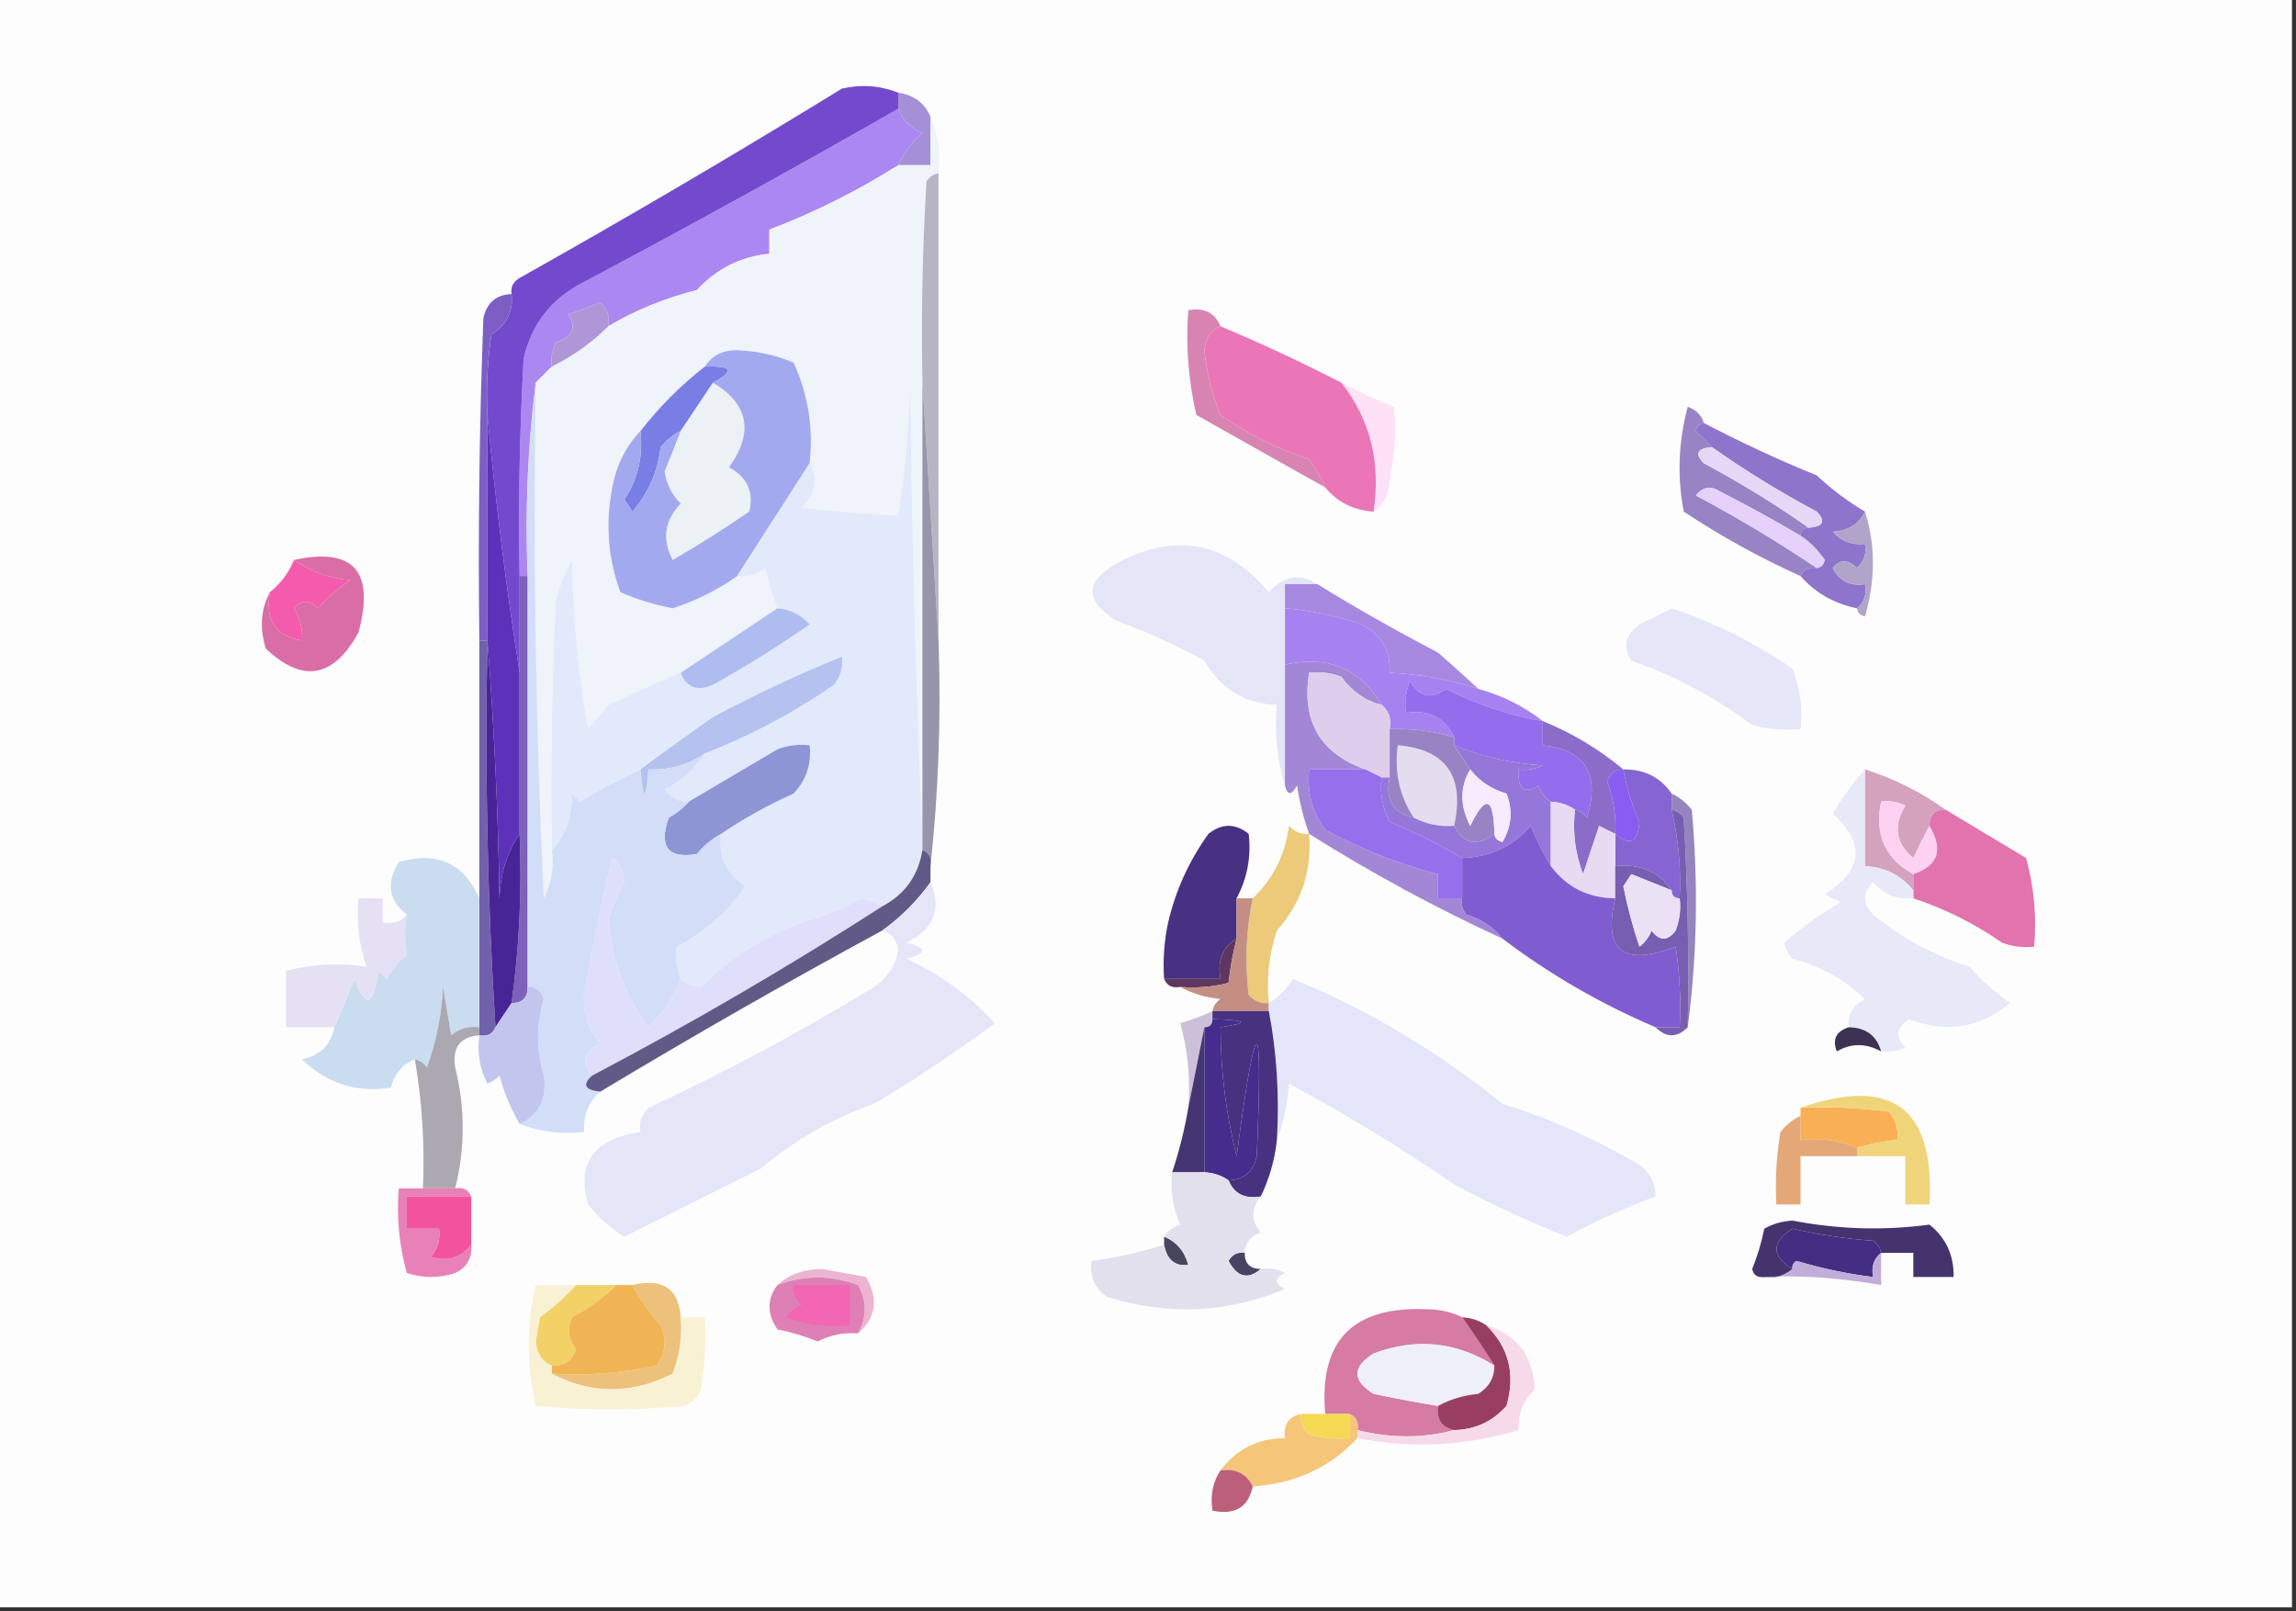 <?xml version="1.0" encoding="UTF-8"?>
<!DOCTYPE svg PUBLIC "-//W3C//DTD SVG 1.1//EN" "http://www.w3.org/Graphics/SVG/1.1/DTD/svg11.dtd">
<svg xmlns="http://www.w3.org/2000/svg" version="1.1" width="285px" height="200px" style="shape-rendering:geometricPrecision; text-rendering:geometricPrecision; image-rendering:optimizeQuality; fill-rule:evenodd; clip-rule:evenodd" xmlns:xlink="http://www.w3.org/1999/xlink">
<rect width="100%" height="100%" fill="#333333" stroke="none"/>
<g><path style="opacity:1" fill="#fdfdfd" d="M -0.5,-0.5 C 94.5,-0.5 189.5,-0.5 284.5,-0.5C 284.5,66.167 284.5,132.833 284.5,199.5C 189.5,199.5 94.5,199.5 -0.5,199.5C -0.5,132.833 -0.5,66.167 -0.5,-0.5 Z"/></g>
<g><path style="opacity:1" fill="#a490d6" d="M 111.5,11.5 C 113.455,11.799 114.789,12.799 115.5,14.5C 115.5,16.5 115.5,18.5 115.5,20.5C 114.167,20.5 112.833,20.5 111.5,20.5C 112.174,18.976 113.174,17.642 114.5,16.5C 113.007,15.859 112.007,14.859 111.5,13.5C 111.5,12.833 111.5,12.167 111.5,11.5 Z"/></g>
<g><path style="opacity:1" fill="#ab87f2" d="M 111.5,13.5 C 112.007,14.859 113.007,15.859 114.5,16.5C 113.174,17.642 112.174,18.976 111.5,20.5C 106.442,23.696 101.109,26.362 95.5,28.5C 95.5,29.5 95.5,30.5 95.5,31.5C 91.979,31.83 88.979,33.33 86.5,36C 82.485,37.019 78.818,38.519 75.5,40.5C 75.719,39.325 75.386,38.325 74.5,37.5C 73.205,38.098 71.872,38.598 70.5,39C 71.622,40.613 71.122,41.78 69,42.5C 68.517,43.448 68.35,44.448 68.5,45.5C 67.833,46.167 67.167,46.833 66.5,47.5C 65.508,55.316 65.174,63.316 65.5,71.5C 65.167,71.5 64.833,71.5 64.5,71.5C 64.334,62.494 64.5,53.494 65,44.5C 66.01,40.157 68.51,36.99 72.5,35C 85.635,28.02 98.635,20.853 111.5,13.5 Z"/></g>
<g><path style="opacity:1" fill="#734acd" d="M 111.5,11.5 C 111.5,12.167 111.5,12.833 111.5,13.5C 98.635,20.853 85.635,28.02 72.5,35C 68.51,36.99 66.01,40.157 65,44.5C 64.5,53.494 64.334,62.494 64.5,71.5C 64.5,75.5 64.5,79.5 64.5,83.5C 62.836,72.886 61.503,62.22 60.5,51.5C 60.335,48.15 60.502,44.817 61,41.5C 62.883,40.347 63.716,38.681 63.5,36.5C 63.369,35.624 63.703,34.957 64.5,34.5C 78.03,26.905 91.363,19.072 104.5,11C 106.885,10.444 109.218,10.61 111.5,11.5 Z"/></g>
<g><path style="opacity:1" fill="#eff3fa" d="M 115.5,14.5 C 116.468,16.607 116.802,18.941 116.5,21.5C 115.883,21.611 115.383,21.944 115,22.5C 114.5,30.827 114.334,39.16 114.5,47.5C 114.5,66.167 114.5,84.833 114.5,103.5C 113.668,85.004 113.168,66.338 113,47.5C 112.809,53.083 112.309,58.583 111.5,64C 107.569,63.808 103.569,63.475 99.5,63C 101.291,61.21 101.625,59.377 100.5,57.5C 100.979,53.089 100.312,48.922 98.5,45C 96.419,44.131 94.253,43.631 92,43.5C 89.992,43.307 88.492,43.974 87.5,45.5C 84.575,47.758 81.909,50.425 79.5,53.5C 77.689,55.385 76.522,57.719 76,60.5C 75.133,64.956 75.466,69.289 77,73.5C 79.068,74.394 81.235,75.06 83.5,75.5C 86.423,74.552 89.089,73.219 91.5,71.5C 92.822,71.67 93.989,71.337 95,70.5C 95.352,72.248 95.852,73.914 96.5,75.5C 92.463,78.18 88.463,80.847 84.5,83.5C 81.54,84.759 78.54,86.093 75.5,87.5C 74.667,88.5 73.833,89.5 73,90.5C 71.781,83.579 71.115,76.579 71,69.5C 70.138,71.087 69.471,72.754 69,74.5C 68.5,84.828 68.334,95.161 68.5,105.5C 68.799,107.604 68.466,109.604 67.5,111.5C 66.5,90.177 66.167,68.844 66.5,47.5C 67.167,46.833 67.833,46.167 68.5,45.5C 71.135,44.189 73.469,42.522 75.5,40.5C 78.818,38.519 82.485,37.019 86.5,36C 88.979,33.33 91.979,31.83 95.5,31.5C 95.5,30.5 95.5,29.5 95.5,28.5C 101.109,26.362 106.442,23.696 111.5,20.5C 112.833,20.5 114.167,20.5 115.5,20.5C 115.5,18.5 115.5,16.5 115.5,14.5 Z"/></g>
<g><path style="opacity:1" fill="#af97d7" d="M 75.5,40.5 C 73.469,42.522 71.135,44.189 68.5,45.5C 68.35,44.448 68.517,43.448 69,42.5C 71.122,41.78 71.622,40.613 70.5,39C 71.872,38.598 73.205,38.098 74.5,37.5C 75.386,38.325 75.719,39.325 75.5,40.5 Z"/></g>
<g><path style="opacity:1" fill="#d884b3" d="M 151.5,40.5 C 150.307,40.97 149.64,41.97 149.5,43.5C 149.786,46.267 150.453,48.934 151.5,51.5C 154.888,53.861 158.554,55.694 162.5,57C 163.305,58.113 163.972,59.279 164.5,60.5C 159.181,57.523 153.847,54.523 148.5,51.5C 147.508,47.217 147.174,42.884 147.5,38.5C 149.483,38.157 150.817,38.824 151.5,40.5 Z"/></g>
<g><path style="opacity:1" fill="#797ee5" d="M 87.5,45.5 C 90.925,45.367 91.258,46.033 88.5,47.5C 87.193,49.46 85.86,51.46 84.5,53.5C 83.542,53.953 82.708,54.62 82,55.5C 81.647,58.538 80.48,61.205 78.5,63.5C 78.167,63 77.833,62.5 77.5,62C 79.177,59.453 79.844,56.62 79.5,53.5C 81.909,50.425 84.575,47.758 87.5,45.5 Z"/></g>
<g><path style="opacity:1" fill="#fde1f6" d="M 166.5,47.5 C 168.583,48.588 170.749,49.588 173,50.5C 173.305,53.497 173.138,56.497 172.5,59.5C 172.415,61.333 171.748,62.666 170.5,63.5C 171.424,57.379 170.09,52.045 166.5,47.5 Z"/></g>
<g><path style="opacity:1" fill="#eb76b7" d="M 151.5,40.5 C 156.632,42.65 161.632,44.983 166.5,47.5C 170.09,52.045 171.424,57.379 170.5,63.5C 168.03,63.346 166.03,62.346 164.5,60.5C 163.972,59.279 163.305,58.113 162.5,57C 158.554,55.694 154.888,53.861 151.5,51.5C 150.453,48.934 149.786,46.267 149.5,43.5C 149.64,41.97 150.307,40.97 151.5,40.5 Z"/></g>
<g><path style="opacity:1" fill="#ecf1f5" d="M 88.5,47.5 C 92.928,50.143 93.595,53.643 90.5,58C 92.763,59.242 93.597,61.076 93,63.5C 89.918,65.625 86.751,67.625 83.5,69.5C 82.147,66.933 82.48,64.599 84.5,62.5C 83.389,61.389 82.722,60.055 82.5,58.5C 83.187,56.823 83.853,55.156 84.5,53.5C 85.86,51.46 87.193,49.46 88.5,47.5 Z"/></g>
<g><path style="opacity:1" fill="#7d5ec4" d="M 63.5,36.5 C 63.716,38.681 62.883,40.347 61,41.5C 60.502,44.817 60.335,48.15 60.5,51.5C 60.5,60.833 60.5,70.167 60.5,79.5C 60.167,79.5 59.833,79.5 59.5,79.5C 59.333,66.162 59.5,52.829 60,39.5C 60.422,37.574 61.589,36.574 63.5,36.5 Z"/></g>
<g><path style="opacity:1" fill="#9883c4" d="M 211.5,52.5 C 210.957,52.56 210.624,52.893 210.5,53.5C 211.243,54.182 211.909,54.849 212.5,55.5C 210.663,55.639 210.33,56.306 211.5,57.5C 216.065,59.941 220.398,62.608 224.5,65.5C 223.833,65.5 223.5,65.833 223.5,66.5C 220.274,64.581 216.94,62.748 213.5,61C 212.365,60.251 211.365,60.417 210.5,61.5C 215.72,64.271 220.72,67.271 225.5,70.5C 224.508,70.328 223.842,70.662 223.5,71.5C 218.448,69.224 213.615,66.558 209,63.5C 208.172,59.129 208.339,54.795 209.5,50.5C 210.522,50.855 211.189,51.522 211.5,52.5 Z"/></g>
<g><path style="opacity:1" fill="#8e75cb" d="M 211.5,52.5 C 216.06,54.892 220.726,57.059 225.5,59C 227.389,60.764 229.389,62.264 231.5,63.5C 230.77,65.045 229.437,65.878 227.5,66C 228.563,67.188 229.897,67.688 231.5,67.5C 231.719,68.675 231.386,69.675 230.5,70.5C 229.391,69.41 228.391,69.41 227.5,70.5C 228.32,72.111 229.654,72.778 231.5,72.5C 231.737,73.791 231.404,74.791 230.5,75.5C 227.669,74.921 225.336,73.588 223.5,71.5C 223.842,70.662 224.508,70.328 225.5,70.5C 226.043,70.44 226.376,70.107 226.5,69.5C 225.66,68.265 224.66,67.265 223.5,66.5C 223.5,65.833 223.833,65.5 224.5,65.5C 226.337,65.361 226.67,64.694 225.5,63.5C 220.935,61.059 216.602,58.392 212.5,55.5C 211.909,54.849 211.243,54.182 210.5,53.5C 210.624,52.893 210.957,52.56 211.5,52.5 Z"/></g>
<g><path style="opacity:1" fill="#e7d7f6" d="M 212.5,55.5 C 216.602,58.392 220.935,61.059 225.5,63.5C 226.67,64.694 226.337,65.361 224.5,65.5C 220.398,62.608 216.065,59.941 211.5,57.5C 210.33,56.306 210.663,55.639 212.5,55.5 Z"/></g>
<g><path style="opacity:1" fill="#b7b5c4" d="M 116.5,21.5 C 116.5,40.833 116.5,60.167 116.5,79.5C 115.833,68.833 115.167,58.167 114.5,47.5C 114.334,39.16 114.5,30.827 115,22.5C 115.383,21.944 115.883,21.611 116.5,21.5 Z"/></g>
<g><path style="opacity:1" fill="#e5d1f9" d="M 223.5,66.5 C 224.66,67.265 225.66,68.265 226.5,69.5C 226.376,70.107 226.043,70.44 225.5,70.5C 220.72,67.271 215.72,64.271 210.5,61.5C 211.365,60.417 212.365,60.251 213.5,61C 216.94,62.748 220.274,64.581 223.5,66.5 Z"/></g>
<g><path style="opacity:1" fill="#e4e6f7" d="M 163.5,72.5 C 162.167,72.5 160.833,72.5 159.5,72.5C 159.5,73.5 159.5,74.5 159.5,75.5C 159.5,77.833 159.5,80.167 159.5,82.5C 159.5,87.5 159.5,92.5 159.5,97.5C 158.521,94.375 158.187,91.042 158.5,87.5C 154.496,87.331 151.496,85.498 149.5,82C 145.983,80.076 142.316,78.409 138.5,77C 134.664,74.546 134.664,72.212 138.5,70C 145.805,65.995 152.138,67.162 157.5,73.5C 159.387,71.448 161.387,71.114 163.5,72.5 Z"/></g>
<g><path style="opacity:1" fill="#b0a4c9" d="M 231.5,63.5 C 232.811,67.683 232.811,72.016 231.5,76.5C 230.893,76.376 230.56,76.043 230.5,75.5C 231.404,74.791 231.737,73.791 231.5,72.5C 229.654,72.778 228.32,72.111 227.5,70.5C 228.391,69.41 229.391,69.41 230.5,70.5C 231.386,69.675 231.719,68.675 231.5,67.5C 229.897,67.688 228.563,67.188 227.5,66C 229.437,65.878 230.77,65.045 231.5,63.5 Z"/></g>
<g><path style="opacity:1" fill="#a3a9ef" d="M 100.5,57.5 C 97.499,62.169 94.499,66.835 91.5,71.5C 89.089,73.219 86.423,74.552 83.5,75.5C 81.235,75.06 79.068,74.394 77,73.5C 75.466,69.289 75.133,64.956 76,60.5C 76.522,57.719 77.689,55.385 79.5,53.5C 79.844,56.62 79.177,59.453 77.5,62C 77.833,62.5 78.167,63 78.5,63.5C 80.48,61.205 81.647,58.538 82,55.5C 82.708,54.62 83.542,53.953 84.5,53.5C 83.853,55.156 83.187,56.823 82.5,58.5C 82.722,60.055 83.389,61.389 84.5,62.5C 82.48,64.599 82.147,66.933 83.5,69.5C 86.751,67.625 89.918,65.625 93,63.5C 93.597,61.076 92.763,59.242 90.5,58C 93.595,53.643 92.928,50.143 88.5,47.5C 91.258,46.033 90.925,45.367 87.5,45.5C 88.492,43.974 89.992,43.307 92,43.5C 94.253,43.631 96.419,44.131 98.5,45C 100.312,48.922 100.979,53.089 100.5,57.5 Z"/></g>
<g><path style="opacity:1" fill="#f55bac" d="M 36.5,69.5 C 38.696,70.996 41.029,71.83 43.5,72C 42.019,72.98 40.685,74.147 39.5,75.5C 38.391,74.41 37.391,74.41 36.5,75.5C 37.246,76.736 37.579,78.07 37.5,79.5C 34.221,78.969 32.887,76.969 33.5,73.5C 34.857,72.41 35.857,71.076 36.5,69.5 Z"/></g>
<g><path style="opacity:1" fill="#da6da6" d="M 36.5,69.5 C 43.881,67.89 46.548,70.89 44.5,78.5C 41.395,84.157 37.562,84.823 33,80.5C 32.204,77.962 32.371,75.628 33.5,73.5C 32.887,76.969 34.221,78.969 37.5,79.5C 37.579,78.07 37.246,76.736 36.5,75.5C 37.391,74.41 38.391,74.41 39.5,75.5C 40.685,74.147 42.019,72.98 43.5,72C 41.029,71.83 38.696,70.996 36.5,69.5 Z"/></g>
<g><path style="opacity:1" fill="#e5e6f8" d="M 207.5,75.5 C 212.787,77.253 217.787,79.753 222.5,83C 223.435,85.381 223.768,87.881 223.5,90.5C 221.473,90.662 219.473,90.496 217.5,90C 212.963,86.579 207.963,83.912 202.5,82C 201.397,80.32 201.73,78.82 203.5,77.5C 204.949,76.828 206.282,76.161 207.5,75.5 Z"/></g>
<g><path style="opacity:1" fill="#a688e1" d="M 163.5,72.5 C 168.333,75.47 173.333,78.303 178.5,81C 180.24,82.517 181.906,84.017 183.5,85.5C 179.929,84.358 176.262,83.691 172.5,83.5C 172.63,80.763 171.464,78.763 169,77.5C 165.906,76.434 162.74,75.768 159.5,75.5C 159.5,74.5 159.5,73.5 159.5,72.5C 160.833,72.5 162.167,72.5 163.5,72.5 Z"/></g>
<g><path style="opacity:1" fill="#a582f0" d="M 159.5,75.5 C 162.74,75.768 165.906,76.434 169,77.5C 171.464,78.763 172.63,80.763 172.5,83.5C 176.262,83.691 179.929,84.358 183.5,85.5C 186.485,86.326 189.151,87.659 191.5,89.5C 187.331,88.777 183.331,87.444 179.5,85.5C 177.694,86.859 176.194,86.525 175,84.5C 174.51,85.793 174.343,87.127 174.5,88.5C 177.313,88.025 179.313,89.025 180.5,91.5C 177.904,90.735 175.237,90.401 172.5,90.5C 172.737,89.209 172.404,88.209 171.5,87.5C 168.833,82.972 164.833,81.305 159.5,82.5C 159.5,80.167 159.5,77.833 159.5,75.5 Z"/></g>
<g><path style="opacity:1" fill="#a287d7" d="M 159.5,82.5 C 164.833,81.305 168.833,82.972 171.5,87.5C 169.456,86.969 167.789,85.802 166.5,84C 165.207,83.51 163.873,83.343 162.5,83.5C 161.544,89.52 163.877,93.52 169.5,95.5C 167.167,95.5 164.833,95.5 162.5,95.5C 162.22,98.272 162.887,100.772 164.5,103C 168.958,105.39 173.624,107.223 178.5,108.5C 178.5,109.5 178.5,110.5 178.5,111.5C 179.5,111.5 180.5,111.5 181.5,111.5C 181.369,112.239 181.536,112.906 182,113.5C 183.878,114.053 185.378,115.053 186.5,116.5C 178.239,112.702 170.239,108.369 162.5,103.5C 161.815,101.586 161.315,99.586 161,97.5C 160.31,98.738 159.81,98.738 159.5,97.5C 159.5,92.5 159.5,87.5 159.5,82.5 Z"/></g>
<g><path style="opacity:1" fill="#e2e9fa" d="M 114.5,103.5 C 114.5,104.167 114.5,104.833 114.5,105.5C 113.99,108.674 112.323,111.008 109.5,112.5C 108.735,112.077 107.902,111.743 107,111.5C 104.629,112.791 102.129,113.791 99.5,114.5C 94.803,116.269 90.636,118.936 87,122.5C 85.93,122.472 85.097,122.139 84.5,121.5C 83.972,120.153 83.805,118.819 84,117.5C 87.478,115.686 90.312,113.186 92.5,110C 90.162,108.492 89.162,106.325 89.5,103.5C 92.312,101.592 95.312,99.925 98.5,98.5C 100.086,96.827 100.753,94.827 100.5,92.5C 99.127,92.343 97.793,92.51 96.5,93C 92.802,95.18 89.136,97.346 85.5,99.5C 84.244,99.539 83.244,99.039 82.5,98C 84.618,96.951 86.284,95.451 87.5,93.5C 93.195,91.294 98.529,88.461 103.5,85C 104.337,83.989 104.67,82.822 104.5,81.5C 99.107,83.689 93.774,86.189 88.5,89C 85.356,91.213 82.356,93.379 79.5,95.5C 76.975,96.681 74.475,98.014 72,99.5C 71.667,99.167 71.333,98.833 71,98.5C 71.03,101.361 70.197,103.695 68.5,105.5C 68.334,95.161 68.5,84.828 69,74.5C 69.471,72.754 70.138,71.087 71,69.5C 71.115,76.579 71.781,83.579 73,90.5C 73.833,89.5 74.667,88.5 75.5,87.5C 78.54,86.093 81.54,84.759 84.5,83.5C 85.204,85.344 86.537,85.844 88.5,85C 92.639,82.689 96.639,80.189 100.5,77.5C 99.423,76.295 98.09,75.628 96.5,75.5C 95.852,73.914 95.352,72.248 95,70.5C 93.989,71.337 92.822,71.67 91.5,71.5C 94.499,66.835 97.499,62.169 100.5,57.5C 101.625,59.377 101.291,61.21 99.5,63C 103.569,63.475 107.569,63.808 111.5,64C 112.309,58.583 112.809,53.083 113,47.5C 113.168,66.338 113.668,85.004 114.5,103.5 Z"/></g>
<g><path style="opacity:1" fill="#afbcef" d="M 96.5,75.5 C 98.09,75.628 99.423,76.295 100.5,77.5C 96.639,80.189 92.639,82.689 88.5,85C 86.537,85.844 85.204,85.344 84.5,83.5C 88.463,80.847 92.463,78.18 96.5,75.5 Z"/></g>
<g><path style="opacity:1" fill="#5c32bb" d="M 60.5,51.5 C 61.503,62.22 62.836,72.886 64.5,83.5C 64.5,90.167 64.5,96.833 64.5,103.5C 62.932,105.811 62.098,108.478 62,111.5C 61.83,100.659 61.33,89.992 60.5,79.5C 60.5,70.167 60.5,60.833 60.5,51.5 Z"/></g>
<g><path style="opacity:1" fill="#b5c1ef" d="M 87.5,93.5 C 85.442,94.933 83.109,95.6 80.5,95.5C 80.167,99.5 79.833,99.5 79.5,95.5C 82.356,93.379 85.356,91.213 88.5,89C 93.774,86.189 99.107,83.689 104.5,81.5C 104.67,82.822 104.337,83.989 103.5,85C 98.529,88.461 93.195,91.294 87.5,93.5 Z"/></g>
<g><path style="opacity:1" fill="#dfceeb" d="M 171.5,87.5 C 172.404,88.209 172.737,89.209 172.5,90.5C 172.5,92.5 172.5,94.5 172.5,96.5C 172.167,96.5 171.833,96.5 171.5,96.5C 170.833,96.167 170.167,95.833 169.5,95.5C 163.877,93.52 161.544,89.52 162.5,83.5C 163.873,83.343 165.207,83.51 166.5,84C 167.789,85.802 169.456,86.969 171.5,87.5 Z"/></g>
<g><path style="opacity:1" fill="#8e95d4" d="M 89.5,103.5 C 88.373,104.122 87.373,104.955 86.5,106C 82.912,106.611 81.746,105.111 83,101.5C 83.995,100.934 84.828,100.267 85.5,99.5C 89.136,97.346 92.802,95.18 96.5,93C 97.793,92.51 99.127,92.343 100.5,92.5C 100.753,94.827 100.086,96.827 98.5,98.5C 95.312,99.925 92.312,101.592 89.5,103.5 Z"/></g>
<g><path style="opacity:1" fill="#9695aa" d="M 114.5,47.5 C 115.167,58.167 115.833,68.833 116.5,79.5C 116.827,89.015 116.494,98.348 115.5,107.5C 115.672,106.508 115.338,105.842 114.5,105.5C 114.5,104.833 114.5,104.167 114.5,103.5C 114.5,84.833 114.5,66.167 114.5,47.5 Z"/></g>
<g><path style="opacity:1" fill="#e4ddf0" d="M 180.5,102.5 C 178.708,102.634 177.042,102.301 175.5,101.5C 173.732,98.838 173.065,95.838 173.5,92.5C 179.509,93.022 181.842,96.355 180.5,102.5 Z"/></g>
<g><path style="opacity:1" fill="#946dec" d="M 191.5,89.5 C 191.5,90.5 191.5,91.5 191.5,92.5C 196.805,93.077 198.638,96.077 197,101.5C 196.617,100.944 196.117,100.611 195.5,100.5C 194.609,99.89 193.609,99.557 192.5,99.5C 191.778,99.082 191.278,98.416 191,97.5C 189.187,98.609 188.354,97.942 188.5,95.5C 189.552,95.65 190.552,95.483 191.5,95C 187.661,94.764 183.994,93.931 180.5,92.5C 180.5,92.167 180.5,91.833 180.5,91.5C 179.313,89.025 177.313,88.025 174.5,88.5C 174.343,87.127 174.51,85.793 175,84.5C 176.194,86.525 177.694,86.859 179.5,85.5C 183.331,87.444 187.331,88.777 191.5,89.5 Z"/></g>
<g><path style="opacity:1" fill="#8b6cc9" d="M 191.5,89.5 C 195.173,91 198.506,93 201.5,95.5C 200.503,95.47 199.836,95.97 199.5,97C 200.287,99.099 200.62,101.266 200.5,103.5C 199.85,103.196 199.183,102.863 198.5,102.5C 197.833,104.5 197.167,106.5 196.5,108.5C 195.52,105.914 195.187,103.247 195.5,100.5C 196.117,100.611 196.617,100.944 197,101.5C 198.638,96.077 196.805,93.077 191.5,92.5C 191.5,91.5 191.5,90.5 191.5,89.5 Z"/></g>
<g><path style="opacity:1" fill="#9576d9" d="M 180.5,92.5 C 183.994,93.931 187.661,94.764 191.5,95C 190.552,95.483 189.552,95.65 188.5,95.5C 188.354,97.942 189.187,98.609 191,97.5C 191.278,98.416 191.778,99.082 192.5,99.5C 192.5,102.167 192.5,104.833 192.5,107.5C 191.59,105.981 190.757,104.315 190,102.5C 187.8,105.05 184.966,106.383 181.5,106.5C 178.724,104.859 175.724,103.359 172.5,102C 171.594,100.301 171.261,98.467 171.5,96.5C 171.833,96.5 172.167,96.5 172.5,96.5C 171.916,99.285 172.916,100.952 175.5,101.5C 177.042,102.301 178.708,102.634 180.5,102.5C 181.677,104.784 183.344,105.118 185.5,103.5C 185.56,104.043 185.893,104.376 186.5,104.5C 187.641,102.579 187.808,100.579 187,98.5C 185.122,97.947 183.622,96.947 182.5,95.5C 181.833,94.5 181.167,93.5 180.5,92.5 Z"/></g>
<g><path style="opacity:1" fill="#9a83c4" d="M 172.5,90.5 C 175.237,90.401 177.904,90.735 180.5,91.5C 180.5,91.833 180.5,92.167 180.5,92.5C 181.167,93.5 181.833,94.5 182.5,95.5C 181.203,97.693 181.203,100.027 182.5,102.5C 184.404,98.556 185.404,98.89 185.5,103.5C 183.344,105.118 181.677,104.784 180.5,102.5C 181.842,96.355 179.509,93.022 173.5,92.5C 173.065,95.838 173.732,98.838 175.5,101.5C 172.916,100.952 171.916,99.285 172.5,96.5C 172.5,94.5 172.5,92.5 172.5,90.5 Z"/></g>
<g><path style="opacity:1" fill="#7d61ba" d="M 64.5,71.5 C 64.833,71.5 65.167,71.5 65.5,71.5C 65.5,88.5 65.5,105.5 65.5,122.5C 65.5,123.833 64.833,124.5 63.5,124.5C 64.462,117.588 64.796,110.588 64.5,103.5C 64.5,96.833 64.5,90.167 64.5,83.5C 64.5,79.5 64.5,75.5 64.5,71.5 Z"/></g>
<g><path style="opacity:1" fill="#f8ebfd" d="M 182.5,95.5 C 183.622,96.947 185.122,97.947 187,98.5C 187.808,100.579 187.641,102.579 186.5,104.5C 185.893,104.376 185.56,104.043 185.5,103.5C 185.404,98.89 184.404,98.556 182.5,102.5C 181.203,100.027 181.203,97.693 182.5,95.5 Z"/></g>
<g><path style="opacity:1" fill="#895df1" d="M 201.5,95.5 C 201.915,97.747 202.582,99.913 203.5,102C 203.318,104.578 202.318,105.078 200.5,103.5C 200.62,101.266 200.287,99.099 199.5,97C 199.836,95.97 200.503,95.47 201.5,95.5 Z"/></g>
<g><path style="opacity:1" fill="#d5a2be" d="M 231.5,95.5 C 235.109,96.638 238.442,98.304 241.5,100.5C 240.167,100.5 239.5,101.167 239.5,102.5C 238.839,103.718 238.172,105.051 237.5,106.5C 235.306,104.685 234.972,102.518 236.5,100C 235.552,99.517 234.552,99.35 233.5,99.5C 232.659,103.575 233.992,106.575 237.5,108.5C 237.5,109.167 237.5,109.833 237.5,110.5C 235.947,108.615 233.947,107.615 231.5,107.5C 231.5,103.5 231.5,99.5 231.5,95.5 Z"/></g>
<g><path style="opacity:1" fill="#8664d1" d="M 201.5,95.5 C 204.089,95.461 206.089,96.461 207.5,98.5C 207.5,99.167 207.5,99.833 207.5,100.5C 208.344,104.099 208.677,107.766 208.5,111.5C 207.833,111.5 207.5,111.167 207.5,110.5C 205.91,108.179 203.577,107.179 200.5,107.5C 200.5,106.167 200.5,104.833 200.5,103.5C 202.318,105.078 203.318,104.578 203.5,102C 202.582,99.913 201.915,97.747 201.5,95.5 Z"/></g>
<g><path style="opacity:1" fill="#9684be" d="M 207.5,98.5 C 208.458,98.953 209.292,99.62 210,100.5C 210.824,109.676 210.657,118.676 209.5,127.5C 209.666,118.827 209.5,110.16 209,101.5C 208.617,100.944 208.117,100.611 207.5,100.5C 207.5,99.833 207.5,99.167 207.5,98.5 Z"/></g>
<g><path style="opacity:1" fill="#966fed" d="M 169.5,95.5 C 170.167,95.833 170.833,96.167 171.5,96.5C 171.261,98.467 171.594,100.301 172.5,102C 175.724,103.359 178.724,104.859 181.5,106.5C 181.5,108.167 181.5,109.833 181.5,111.5C 180.5,111.5 179.5,111.5 178.5,111.5C 178.5,110.5 178.5,109.5 178.5,108.5C 173.624,107.223 168.958,105.39 164.5,103C 162.887,100.772 162.22,98.272 162.5,95.5C 164.833,95.5 167.167,95.5 169.5,95.5 Z"/></g>
<g><path style="opacity:1" fill="#fdd1f2" d="M 239.5,102.5 C 241.266,105.467 240.599,107.467 237.5,108.5C 233.992,106.575 232.659,103.575 233.5,99.5C 234.552,99.35 235.552,99.517 236.5,100C 234.972,102.518 235.306,104.685 237.5,106.5C 238.172,105.051 238.839,103.718 239.5,102.5 Z"/></g>
<g><path style="opacity:1" fill="#e7daf2" d="M 192.5,99.5 C 193.609,99.557 194.609,99.89 195.5,100.5C 195.187,103.247 195.52,105.914 196.5,108.5C 197.167,106.5 197.833,104.5 198.5,102.5C 199.183,102.863 199.85,103.196 200.5,103.5C 200.5,104.833 200.5,106.167 200.5,107.5C 200.5,108.833 200.5,110.167 200.5,111.5C 197.148,111.47 194.482,110.137 192.5,107.5C 192.5,104.833 192.5,102.167 192.5,99.5 Z"/></g>
<g><path style="opacity:1" fill="#e273ac" d="M 241.5,100.5 C 244.77,102.474 248.103,104.474 251.5,106.5C 252.489,110.107 252.823,113.774 252.5,117.5C 251.127,117.657 249.793,117.49 248.5,117C 245.09,114.628 241.423,112.795 237.5,111.5C 237.5,111.167 237.5,110.833 237.5,110.5C 237.5,109.833 237.5,109.167 237.5,108.5C 240.599,107.467 241.266,105.467 239.5,102.5C 239.5,101.167 240.167,100.5 241.5,100.5 Z"/></g>
<g><path style="opacity:1" fill="#7161ac" d="M 59.5,79.5 C 59.833,79.5 60.167,79.5 60.5,79.5C 60.17,95.675 60.504,111.675 61.5,127.5C 61.158,128.338 60.492,128.672 59.5,128.5C 59.5,128.167 59.5,127.833 59.5,127.5C 59.5,122.167 59.5,116.833 59.5,111.5C 59.5,100.833 59.5,90.167 59.5,79.5 Z"/></g>
<g><path style="opacity:1" fill="#ecca7a" d="M 162.5,103.5 C 162.88,108.073 161.547,112.073 158.5,115.5C 157.516,118.428 157.183,121.428 157.5,124.5C 156.504,124.586 155.671,124.252 155,123.5C 154.503,119.476 154.669,115.476 155.5,111.5C 158.042,109.073 159.542,106.073 160,102.5C 160.671,103.252 161.504,103.586 162.5,103.5 Z"/></g>
<g><path style="opacity:1" fill="#d2def8" d="M 66.5,47.5 C 66.167,68.844 66.5,90.177 67.5,111.5C 68.466,109.604 68.799,107.604 68.5,105.5C 70.197,103.695 71.03,101.361 71,98.5C 71.333,98.833 71.667,99.167 72,99.5C 74.475,98.014 76.975,96.681 79.5,95.5C 79.833,99.5 80.167,99.5 80.5,95.5C 83.109,95.6 85.442,94.933 87.5,93.5C 86.284,95.451 84.618,96.951 82.5,98C 83.244,99.039 84.244,99.539 85.5,99.5C 84.828,100.267 83.995,100.934 83,101.5C 81.746,105.111 82.912,106.611 86.5,106C 87.373,104.955 88.373,104.122 89.5,103.5C 89.162,106.325 90.162,108.492 92.5,110C 90.312,113.186 87.478,115.686 84,117.5C 83.805,118.819 83.972,120.153 84.5,121.5C 83.701,123.739 82.368,125.739 80.5,127.5C 77.557,123.509 75.891,119.009 75.5,114C 76.053,112.449 76.72,110.949 77.5,109.5C 77.444,108.263 76.944,107.263 76,106.5C 74.68,112.018 73.513,117.685 72.5,123.5C 72.365,125.808 73.031,127.808 74.5,129.5C 72.42,130.528 72.086,131.862 73.5,133.5C 72.243,134.623 72.576,135.289 74.5,135.5C 73.032,136.779 72.365,138.446 72.5,140.5C 69.615,140.806 66.948,140.473 64.5,139.5C 66.931,138.393 67.931,136.393 67.5,133.5C 66.563,130.291 66.563,127.125 67.5,124C 67.164,122.97 66.497,122.47 65.5,122.5C 65.5,105.5 65.5,88.5 65.5,71.5C 65.174,63.316 65.508,55.316 66.5,47.5 Z"/></g>
<g><path style="opacity:1" fill="#c9dcf0" d="M 59.5,111.5 C 59.5,116.833 59.5,122.167 59.5,127.5C 58.178,127.33 57.011,127.663 56,128.5C 55.667,126.5 55.333,124.5 55,122.5C 54.82,125.956 54.153,129.289 53,132.5C 52.617,131.944 52.117,131.611 51.5,131.5C 49.974,132.105 48.974,133.271 48.5,135C 44.254,135.651 40.587,134.484 37.5,131.5C 39.77,130.995 41.103,129.662 41.5,127.5C 42.322,125.611 43.155,123.611 44,121.5C 45.377,125.265 46.377,124.932 47,120.5C 47.333,120.833 47.667,121.167 48,121.5C 48.645,120.354 49.478,119.354 50.5,118.5C 50.208,116.644 50.208,114.978 50.5,113.5C 48.234,111.807 47.9,109.64 49.5,107C 54.25,105.624 57.584,107.124 59.5,111.5 Z"/></g>
<g><path style="opacity:1" fill="#482597" d="M 60.5,79.5 C 61.33,89.992 61.83,100.659 62,111.5C 62.098,108.478 62.932,105.811 64.5,103.5C 64.796,110.588 64.462,117.588 63.5,124.5C 62.833,125.5 62.167,126.5 61.5,127.5C 60.504,111.675 60.17,95.675 60.5,79.5 Z"/></g>
<g><path style="opacity:1" fill="#483182" d="M 153.5,111.5 C 153.5,113.167 153.5,114.833 153.5,116.5C 151.744,117.552 151.077,119.219 151.5,121.5C 149.167,121.5 146.833,121.5 144.5,121.5C 144.337,119.143 144.503,116.81 145,114.5C 145.933,110.505 147.6,106.838 150,103.5C 151.667,102.167 153.333,102.167 155,103.5C 155.326,106.332 154.826,108.999 153.5,111.5 Z"/></g>
<g><path style="opacity:1" fill="#dfdefb" d="M 84.5,121.5 C 85.097,122.139 85.93,122.472 87,122.5C 90.636,118.936 94.803,116.269 99.5,114.5C 102.129,113.791 104.629,112.791 107,111.5C 107.902,111.743 108.735,112.077 109.5,112.5C 97.896,119.976 85.896,126.976 73.5,133.5C 72.086,131.862 72.42,130.528 74.5,129.5C 73.031,127.808 72.365,125.808 72.5,123.5C 73.513,117.685 74.68,112.018 76,106.5C 76.944,107.263 77.444,108.263 77.5,109.5C 76.72,110.949 76.053,112.449 75.5,114C 75.891,119.009 77.557,123.509 80.5,127.5C 82.368,125.739 83.701,123.739 84.5,121.5 Z"/></g>
<g><path style="opacity:1" fill="#805cd1" d="M 192.5,107.5 C 194.482,110.137 197.148,111.47 200.5,111.5C 198.955,118.009 201.455,120.009 208,117.5C 208.498,120.817 208.665,124.15 208.5,127.5C 207.5,127.5 206.5,127.5 205.5,127.5C 198.668,124.588 192.334,120.921 186.5,116.5C 185.378,115.053 183.878,114.053 182,113.5C 181.536,112.906 181.369,112.239 181.5,111.5C 181.5,109.833 181.5,108.167 181.5,106.5C 184.966,106.383 187.8,105.05 190,102.5C 190.757,104.315 191.59,105.981 192.5,107.5 Z"/></g>
<g><path style="opacity:1" fill="#e7e8f8" d="M 231.5,95.5 C 231.5,99.5 231.5,103.5 231.5,107.5C 233.947,107.615 235.947,108.615 237.5,110.5C 237.5,110.833 237.5,111.167 237.5,111.5C 235.508,111.672 233.842,111.005 232.5,109.5C 231.167,110.833 231.167,112.167 232.5,113.5C 236.053,116.444 240.053,118.61 244.5,120C 246.015,121.726 247.682,123.226 249.5,124.5C 245.772,127.601 241.605,128.268 237,126.5C 235.383,127.536 235.216,128.703 236.5,130C 235.552,130.483 234.552,130.649 233.5,130.5C 232.965,128.554 231.632,127.554 229.5,127.5C 229.36,125.876 230.027,124.71 231.5,124C 228.952,121.558 225.952,119.892 222.5,119C 221.978,118.439 221.645,117.772 221.5,117C 223.627,115.098 225.96,113.431 228.5,112C 227.833,111.667 227.167,111.333 226.5,111C 231.255,108.011 231.589,104.678 227.5,101C 228.682,98.995 230.015,97.162 231.5,95.5 Z"/></g>
<g><path style="opacity:1" fill="#775eb0" d="M 207.5,100.5 C 208.117,100.611 208.617,100.944 209,101.5C 209.5,110.16 209.666,118.827 209.5,127.5C 208.167,128.833 206.833,128.833 205.5,127.5C 206.5,127.5 207.5,127.5 208.5,127.5C 208.665,124.15 208.498,120.817 208,117.5C 201.455,120.009 198.955,118.009 200.5,111.5C 200.5,110.167 200.5,108.833 200.5,107.5C 203.577,107.179 205.91,108.179 207.5,110.5C 205.862,109.841 204.195,109.174 202.5,108.5C 202.167,109 201.833,109.5 201.5,110C 202.007,112.541 202.674,115.041 203.5,117.5C 204.192,116.975 204.692,116.308 205,115.5C 206,116.833 207,116.833 208,115.5C 208.49,114.207 208.657,112.873 208.5,111.5C 208.677,107.766 208.344,104.099 207.5,100.5 Z"/></g>
<g><path style="opacity:1" fill="#eae1f5" d="M 207.5,110.5 C 207.5,111.167 207.833,111.5 208.5,111.5C 208.657,112.873 208.49,114.207 208,115.5C 207,116.833 206,116.833 205,115.5C 204.692,116.308 204.192,116.975 203.5,117.5C 202.674,115.041 202.007,112.541 201.5,110C 201.833,109.5 202.167,109 202.5,108.5C 204.195,109.174 205.862,109.841 207.5,110.5 Z"/></g>
<g><path style="opacity:1" fill="#615986" d="M 114.5,105.5 C 115.338,105.842 115.672,106.508 115.5,107.5C 115.5,108.167 115.5,108.833 115.5,109.5C 113.833,111.833 111.833,113.833 109.5,115.5C 97.698,121.902 86.031,128.569 74.5,135.5C 72.576,135.289 72.243,134.623 73.5,133.5C 85.896,126.976 97.896,119.976 109.5,112.5C 112.323,111.008 113.99,108.674 114.5,105.5 Z"/></g>
<g><path style="opacity:1" fill="#e5e0f3" d="M 50.5,113.5 C 50.208,114.978 50.208,116.644 50.5,118.5C 49.478,119.354 48.645,120.354 48,121.5C 47.667,121.167 47.333,120.833 47,120.5C 46.377,124.932 45.377,125.265 44,121.5C 43.155,123.611 42.322,125.611 41.5,127.5C 39.5,127.5 37.5,127.5 35.5,127.5C 35.5,125.167 35.5,122.833 35.5,120.5C 38.893,119.633 42.227,119.466 45.5,120C 44.556,117.281 44.223,114.448 44.5,111.5C 45.5,111.5 46.5,111.5 47.5,111.5C 47.5,112.5 47.5,113.5 47.5,114.5C 48.791,114.737 49.791,114.404 50.5,113.5 Z"/></g>
<g><path style="opacity:1" fill="#603661" d="M 153.5,116.5 C 153.023,118.338 152.69,120.172 152.5,122C 150.527,122.495 148.527,122.662 146.5,122.5C 145.508,122.672 144.842,122.338 144.5,121.5C 146.833,121.5 149.167,121.5 151.5,121.5C 151.077,119.219 151.744,117.552 153.5,116.5 Z"/></g>
<g><path style="opacity:1" fill="#c38f83" d="M 153.5,111.5 C 154.167,111.5 154.833,111.5 155.5,111.5C 154.669,115.476 154.503,119.476 155,123.5C 155.671,124.252 156.504,124.586 157.5,124.5C 157.5,124.833 157.5,125.167 157.5,125.5C 155.167,125.5 152.833,125.5 150.5,125.5C 150.611,124.883 150.944,124.383 151.5,124C 149.618,123.802 147.952,123.302 146.5,122.5C 148.527,122.662 150.527,122.495 152.5,122C 152.69,120.172 153.023,118.338 153.5,116.5C 153.5,114.833 153.5,113.167 153.5,111.5 Z"/></g>
<g><path style="opacity:1" fill="#e4e6f8" d="M 115.5,109.5 C 116.93,112.825 115.93,115.325 112.5,117C 115.167,117.667 115.167,118.333 112.5,119C 116.736,120.945 120.403,123.612 123.5,127C 118.662,130.585 113.662,133.918 108.5,137C 103.365,138.791 98.699,141.458 94.5,145C 88.856,147.822 83.189,150.656 77.5,153.5C 75.795,152.455 74.295,151.122 73,149.5C 71.521,144.36 73.688,141.36 79.5,140.5C 79.281,139.325 79.614,138.325 80.5,137.5C 90.151,133.009 99.485,128.009 108.5,122.5C 110.102,121.399 111.102,119.899 111.5,118C 111.316,116.624 110.649,115.791 109.5,115.5C 111.833,113.833 113.833,111.833 115.5,109.5 Z"/></g>
<g><path style="opacity:1" fill="#ccbfd8" d="M 150.5,125.5 C 150.5,125.833 150.5,126.167 150.5,126.5C 150.5,127.167 150.167,127.5 149.5,127.5C 148.833,130.833 148.167,134.167 147.5,137.5C 147.789,133.894 147.456,130.394 146.5,127C 147.901,126.59 149.234,126.09 150.5,125.5 Z"/></g>
<g><path style="opacity:1" fill="#3d3254" d="M 229.5,127.5 C 231.632,127.554 232.965,128.554 233.5,130.5C 231.609,129.464 229.776,129.464 228,130.5C 227.415,129.002 227.915,128.002 229.5,127.5 Z"/></g>
<g><path style="opacity:1" fill="#e3e6f8" d="M 158.5,141.5 C 158.821,135.974 158.488,130.64 157.5,125.5C 157.5,125.167 157.5,124.833 157.5,124.5C 158.712,123.77 159.712,122.77 160.5,121.5C 169.837,125.343 178.504,130.51 186.5,137C 192.088,138.752 197.422,141.085 202.5,144C 204.439,144.908 205.439,146.408 205.5,148.5C 201.695,149.903 198.029,151.57 194.5,153.5C 189.691,151.595 185.025,149.428 180.5,147C 173.873,142.439 167.04,138.273 160,134.5C 159.814,137.036 159.314,139.369 158.5,141.5 Z"/></g>
<g><path style="opacity:1" fill="#452c8d" d="M 150.5,126.5 C 154.838,126.622 155.172,126.955 151.5,127.5C 151.51,132.915 152.177,138.248 153.5,143.5C 155.959,124.97 156.793,124.97 156,143.5C 155.578,145.426 154.411,146.426 152.5,146.5C 151.609,145.89 150.609,145.557 149.5,145.5C 149.5,139.5 149.5,133.5 149.5,127.5C 150.167,127.5 150.5,127.167 150.5,126.5 Z"/></g>
<g><path style="opacity:1" fill="#463573" d="M 149.5,127.5 C 149.5,133.5 149.5,139.5 149.5,145.5C 148.167,145.5 146.833,145.5 145.5,145.5C 146.371,142.888 147.037,140.221 147.5,137.5C 148.167,134.167 148.833,130.833 149.5,127.5 Z"/></g>
<g><path style="opacity:1" fill="#48327f" d="M 150.5,126.5 C 150.5,126.167 150.5,125.833 150.5,125.5C 152.833,125.5 155.167,125.5 157.5,125.5C 158.488,130.64 158.821,135.974 158.5,141.5C 158.233,143.965 157.566,146.299 156.5,148.5C 154.517,148.843 153.183,148.176 152.5,146.5C 154.411,146.426 155.578,145.426 156,143.5C 156.793,124.97 155.959,124.97 153.5,143.5C 152.177,138.248 151.51,132.915 151.5,127.5C 155.172,126.955 154.838,126.622 150.5,126.5 Z"/></g>
<g><path style="opacity:1" fill="#c2c6ef" d="M 65.5,122.5 C 66.497,122.47 67.164,122.97 67.5,124C 66.563,127.125 66.563,130.291 67.5,133.5C 67.931,136.393 66.931,138.393 64.5,139.5C 63.418,137.661 62.585,135.661 62,133.5C 61.586,133.957 61.086,134.291 60.5,134.5C 59.534,132.604 59.201,130.604 59.5,128.5C 60.492,128.672 61.158,128.338 61.5,127.5C 62.167,126.5 62.833,125.5 63.5,124.5C 64.833,124.5 65.5,123.833 65.5,122.5 Z"/></g>
<g><path style="opacity:1" fill="#aba8b1" d="M 59.5,127.5 C 59.5,127.833 59.5,128.167 59.5,128.5C 57.11,128.685 56.11,130.018 56.5,132.5C 57.749,137.504 57.749,142.504 56.5,147.5C 55.167,147.5 53.833,147.5 52.5,147.5C 52.733,142.105 52.4,136.772 51.5,131.5C 52.117,131.611 52.617,131.944 53,132.5C 54.153,129.289 54.82,125.956 55,122.5C 55.333,124.5 55.667,126.5 56,128.5C 57.011,127.663 58.178,127.33 59.5,127.5 Z"/></g>
<g><path style="opacity:1" fill="#f9b054" d="M 223.5,137.5 C 227.182,137.335 230.848,137.501 234.5,138C 235.337,139.011 235.67,140.178 235.5,141.5C 233.784,141.629 232.117,141.962 230.5,142.5C 228.393,141.532 226.059,141.198 223.5,141.5C 223.5,140.5 223.5,139.5 223.5,138.5C 223.5,138.167 223.5,137.833 223.5,137.5 Z"/></g>
<g><path style="opacity:1" fill="#efd47a" d="M 223.5,137.5 C 234.86,133.531 240.194,137.531 239.5,149.5C 238.5,149.5 237.5,149.5 236.5,149.5C 236.5,147.5 236.5,145.5 236.5,143.5C 234.5,143.5 232.5,143.5 230.5,143.5C 230.5,143.167 230.5,142.833 230.5,142.5C 232.117,141.962 233.784,141.629 235.5,141.5C 235.67,140.178 235.337,139.011 234.5,138C 230.848,137.501 227.182,137.335 223.5,137.5 Z"/></g>
<g><path style="opacity:1" fill="#e4a778" d="M 223.5,138.5 C 223.5,139.5 223.5,140.5 223.5,141.5C 226.059,141.198 228.393,141.532 230.5,142.5C 230.5,142.833 230.5,143.167 230.5,143.5C 228.167,143.5 225.833,143.5 223.5,143.5C 223.5,145.5 223.5,147.5 223.5,149.5C 222.5,149.5 221.5,149.5 220.5,149.5C 220.335,146.482 220.502,143.482 221,140.5C 221.708,139.619 222.542,138.953 223.5,138.5 Z"/></g>
<g><path style="opacity:1" fill="#e881b7" d="M 52.5,147.5 C 53.833,147.5 55.167,147.5 56.5,147.5C 57.492,147.328 58.158,147.662 58.5,148.5C 55.833,148.5 53.167,148.5 50.5,148.5C 50.5,149.833 50.5,151.167 50.5,152.5C 51.833,152.5 53.167,152.5 54.5,152.5C 54.67,153.822 54.337,154.989 53.5,156C 55.543,156.64 57.21,156.14 58.5,154.5C 58.64,156.124 57.973,157.29 56.5,158C 54.5,158.667 52.5,158.667 50.5,158C 49.544,154.606 49.211,151.106 49.5,147.5C 50.5,147.5 51.5,147.5 52.5,147.5 Z"/></g>
<g><path style="opacity:1" fill="#f3539c" d="M 58.5,148.5 C 58.5,150.5 58.5,152.5 58.5,154.5C 57.21,156.14 55.543,156.64 53.5,156C 54.337,154.989 54.67,153.822 54.5,152.5C 53.167,152.5 51.833,152.5 50.5,152.5C 50.5,151.167 50.5,149.833 50.5,148.5C 53.167,148.5 55.833,148.5 58.5,148.5 Z"/></g>
<g><path style="opacity:1" fill="#48465c" d="M 144.5,153.5 C 146.026,154.105 147.026,155.271 147.5,157C 145.846,157.196 144.846,156.363 144.5,154.5C 144.5,154.167 144.5,153.833 144.5,153.5 Z"/></g>
<g><path style="opacity:1" fill="#45336d" d="M 233.5,155.5 C 233.389,154.883 233.056,154.383 232.5,154C 229.11,153.754 225.777,153.254 222.5,152.5C 219.852,154.206 219.852,155.872 222.5,157.5C 221.432,158.434 220.099,158.768 218.5,158.5C 217.957,158.44 217.624,158.107 217.5,157.5C 218.154,155.885 218.654,154.218 219,152.5C 220.062,151.903 221.228,151.57 222.5,151.5C 228.179,152.594 233.845,152.76 239.5,152C 241.55,153.636 242.55,155.802 242.5,158.5C 240.833,158.5 239.167,158.5 237.5,158.5C 237.5,157.5 237.5,156.5 237.5,155.5C 236.167,155.5 234.833,155.5 233.5,155.5 Z"/></g>
<g><path style="opacity:1" fill="#432e84" d="M 233.5,155.5 C 232.596,156.209 232.263,157.209 232.5,158.5C 229.252,158.099 226.085,157.432 223,156.5C 222.601,156.728 222.435,157.062 222.5,157.5C 219.852,155.872 219.852,154.206 222.5,152.5C 225.777,153.254 229.11,153.754 232.5,154C 233.056,154.383 233.389,154.883 233.5,155.5 Z"/></g>
<g><path style="opacity:1" fill="#474362" d="M 154.5,155.5 C 154.5,156.833 155.167,157.5 156.5,157.5C 154.907,158.867 153.574,158.534 152.5,156.5C 152.957,155.702 153.624,155.369 154.5,155.5 Z"/></g>
<g><path style="opacity:1" fill="#e3e0ee" d="M 145.5,145.5 C 146.833,145.5 148.167,145.5 149.5,145.5C 150.609,145.557 151.609,145.89 152.5,146.5C 153.183,148.176 154.517,148.843 156.5,148.5C 155.272,150.01 155.272,151.51 156.5,153C 155.244,153.417 154.577,154.25 154.5,155.5C 153.624,155.369 152.957,155.702 152.5,156.5C 153.574,158.534 154.907,158.867 156.5,157.5C 157.552,157.351 158.552,157.517 159.5,158C 158.167,158.667 158.167,159.333 159.5,160C 152.354,162.971 145.02,163.304 137.5,161C 135.893,159.951 135.227,158.451 135.5,156.5C 138.583,156.084 141.583,155.417 144.5,154.5C 144.846,156.363 145.846,157.196 147.5,157C 147.026,155.271 146.026,154.105 144.5,153.5C 144.918,152.778 145.584,152.278 146.5,152C 145.577,149.959 145.244,147.792 145.5,145.5 Z"/></g>
<g><path style="opacity:1" fill="#c0add9" d="M 233.5,155.5 C 233.5,156.833 233.5,158.167 233.5,159.5C 228.339,158.585 223.339,158.251 218.5,158.5C 220.099,158.768 221.432,158.434 222.5,157.5C 222.435,157.062 222.601,156.728 223,156.5C 226.085,157.432 229.252,158.099 232.5,158.5C 232.263,157.209 232.596,156.209 233.5,155.5 Z"/></g>
<g><path style="opacity:1" fill="#ebb4d0" d="M 106.5,165.5 C 107.623,163.482 107.623,161.482 106.5,159.5C 103.126,158.249 99.793,158.249 96.5,159.5C 97.871,158.213 99.705,157.547 102,157.5C 103.833,157.833 105.667,158.167 107.5,158.5C 109.078,161.25 108.745,163.583 106.5,165.5 Z"/></g>
<g><path style="opacity:1" fill="#de80b5" d="M 106.5,165.5 C 104.738,165.357 103.071,165.691 101.5,166.5C 99.885,165.846 98.218,165.346 96.5,165C 95.193,163.057 95.193,161.223 96.5,159.5C 99.793,158.249 103.126,158.249 106.5,159.5C 107.623,161.482 107.623,163.482 106.5,165.5 Z"/></g>
<g><path style="opacity:1" fill="#f366b4" d="M 98.5,159.5 C 100.833,159.5 103.167,159.5 105.5,159.5C 105.5,161.167 105.5,162.833 105.5,164.5C 102.753,164.813 100.086,164.48 97.5,163.5C 98.025,162.808 98.692,162.308 99.5,162C 98.748,161.329 98.414,160.496 98.5,159.5 Z"/></g>
<g><path style="opacity:1" fill="#f2d167" d="M 71.5,159.5 C 73.167,159.5 74.833,159.5 76.5,159.5C 74.965,161.052 73.131,162.385 71,163.5C 70.405,164.899 70.572,166.232 71.5,167.5C 70.995,168.919 69.995,169.585 68.5,169.5C 67.306,169.03 66.64,168.03 66.5,166.5C 66.667,165.5 66.833,164.5 67,163.5C 68.698,162.259 70.198,160.926 71.5,159.5 Z"/></g>
<g><path style="opacity:1" fill="#ecc17b" d="M 78.5,159.5 C 82.241,158.599 84.241,159.932 84.5,163.5C 84.708,165.92 84.374,168.253 83.5,170.5C 78.373,173.087 73.373,173.087 68.5,170.5C 72.902,170.772 77.235,170.439 81.5,169.5C 82.631,167.926 82.797,166.259 82,164.5C 80.613,162.953 79.447,161.287 78.5,159.5 Z"/></g>
<g><path style="opacity:1" fill="#f1b454" d="M 76.5,159.5 C 77.167,159.5 77.833,159.5 78.5,159.5C 79.447,161.287 80.613,162.953 82,164.5C 82.797,166.259 82.631,167.926 81.5,169.5C 77.235,170.439 72.902,170.772 68.5,170.5C 68.5,170.167 68.5,169.833 68.5,169.5C 69.995,169.585 70.995,168.919 71.5,167.5C 70.572,166.232 70.405,164.899 71,163.5C 73.131,162.385 74.965,161.052 76.5,159.5 Z"/></g>
<g><path style="opacity:1" fill="#d67ba4" d="M 181.5,163.5 C 182.922,165.512 184.255,167.512 185.5,169.5C 180.737,166.521 175.737,166.021 170.5,168C 167.833,169.667 167.833,171.333 170.5,173C 173.168,173.567 175.834,174.067 178.5,174.5C 178.285,176.179 178.952,177.179 180.5,177.5C 176.658,178.539 172.658,178.539 168.5,177.5C 168.672,176.508 168.338,175.842 167.5,175.5C 166.5,175.5 165.5,175.5 164.5,175.5C 163.702,166.464 167.869,162.13 177,162.5C 178.707,162.508 180.207,162.842 181.5,163.5 Z"/></g>
<g><path style="opacity:1" fill="#efeff9" d="M 185.5,169.5 C 185.489,171.017 184.823,172.184 183.5,173C 181.618,173.198 179.952,173.698 178.5,174.5C 175.834,174.067 173.168,173.567 170.5,173C 167.833,171.333 167.833,169.667 170.5,168C 175.737,166.021 180.737,166.521 185.5,169.5 Z"/></g>
<g><path style="opacity:1" fill="#f9f1d4" d="M 71.5,159.5 C 70.198,160.926 68.698,162.259 67,163.5C 66.833,164.5 66.667,165.5 66.5,166.5C 66.64,168.03 67.306,169.03 68.5,169.5C 68.5,169.833 68.5,170.167 68.5,170.5C 73.373,173.087 78.373,173.087 83.5,170.5C 84.374,168.253 84.708,165.92 84.5,163.5C 85.5,163.5 86.5,163.5 87.5,163.5C 87.665,166.518 87.498,169.518 87,172.5C 86.612,173.428 85.945,174.095 85,174.5C 78.909,175.066 72.742,175.066 66.5,174.5C 65.334,169.497 65.334,164.497 66.5,159.5C 68.167,159.5 69.833,159.5 71.5,159.5 Z"/></g>
<g><path style="opacity:1" fill="#983f61" d="M 181.5,163.5 C 182.609,163.557 183.609,163.89 184.5,164.5C 187.305,167.246 188.139,170.579 187,174.5C 185.266,176.451 183.099,177.451 180.5,177.5C 178.952,177.179 178.285,176.179 178.5,174.5C 179.952,173.698 181.618,173.198 183.5,173C 184.823,172.184 185.489,171.017 185.5,169.5C 184.255,167.512 182.922,165.512 181.5,163.5 Z"/></g>
<g><path style="opacity:1" fill="#f5c679" d="M 161.5,175.5 C 161.414,176.496 161.748,177.329 162.5,178C 164.134,178.494 165.801,178.66 167.5,178.5C 167.5,177.5 167.5,176.5 167.5,175.5C 168.338,175.842 168.672,176.508 168.5,177.5C 168.5,177.833 168.5,178.167 168.5,178.5C 165.118,182.135 160.785,184.135 155.5,184.5C 154.713,182.896 153.38,182.229 151.5,182.5C 153.482,179.863 156.148,178.53 159.5,178.5C 159.285,176.821 159.952,175.821 161.5,175.5 Z"/></g>
<g><path style="opacity:1" fill="#f5d854" d="M 161.5,175.5 C 162.5,175.5 163.5,175.5 164.5,175.5C 165.5,175.5 166.5,175.5 167.5,175.5C 167.5,176.5 167.5,177.5 167.5,178.5C 165.801,178.66 164.134,178.494 162.5,178C 161.748,177.329 161.414,176.496 161.5,175.5 Z"/></g>
<g><path style="opacity:1" fill="#f6daea" d="M 184.5,164.5 C 188.343,165.688 190.343,168.355 190.5,172.5C 189.05,173.85 188.383,175.516 188.5,177.5C 181.873,179.498 175.206,179.831 168.5,178.5C 168.5,178.167 168.5,177.833 168.5,177.5C 172.658,178.539 176.658,178.539 180.5,177.5C 183.099,177.451 185.266,176.451 187,174.5C 188.139,170.579 187.305,167.246 184.5,164.5 Z"/></g>
<g><path style="opacity:1" fill="#bc5f7b" d="M 151.5,182.5 C 153.38,182.229 154.713,182.896 155.5,184.5C 154.952,187.084 153.285,188.084 150.5,187.5C 150.216,185.585 150.549,183.919 151.5,182.5 Z"/></g>
</svg>
